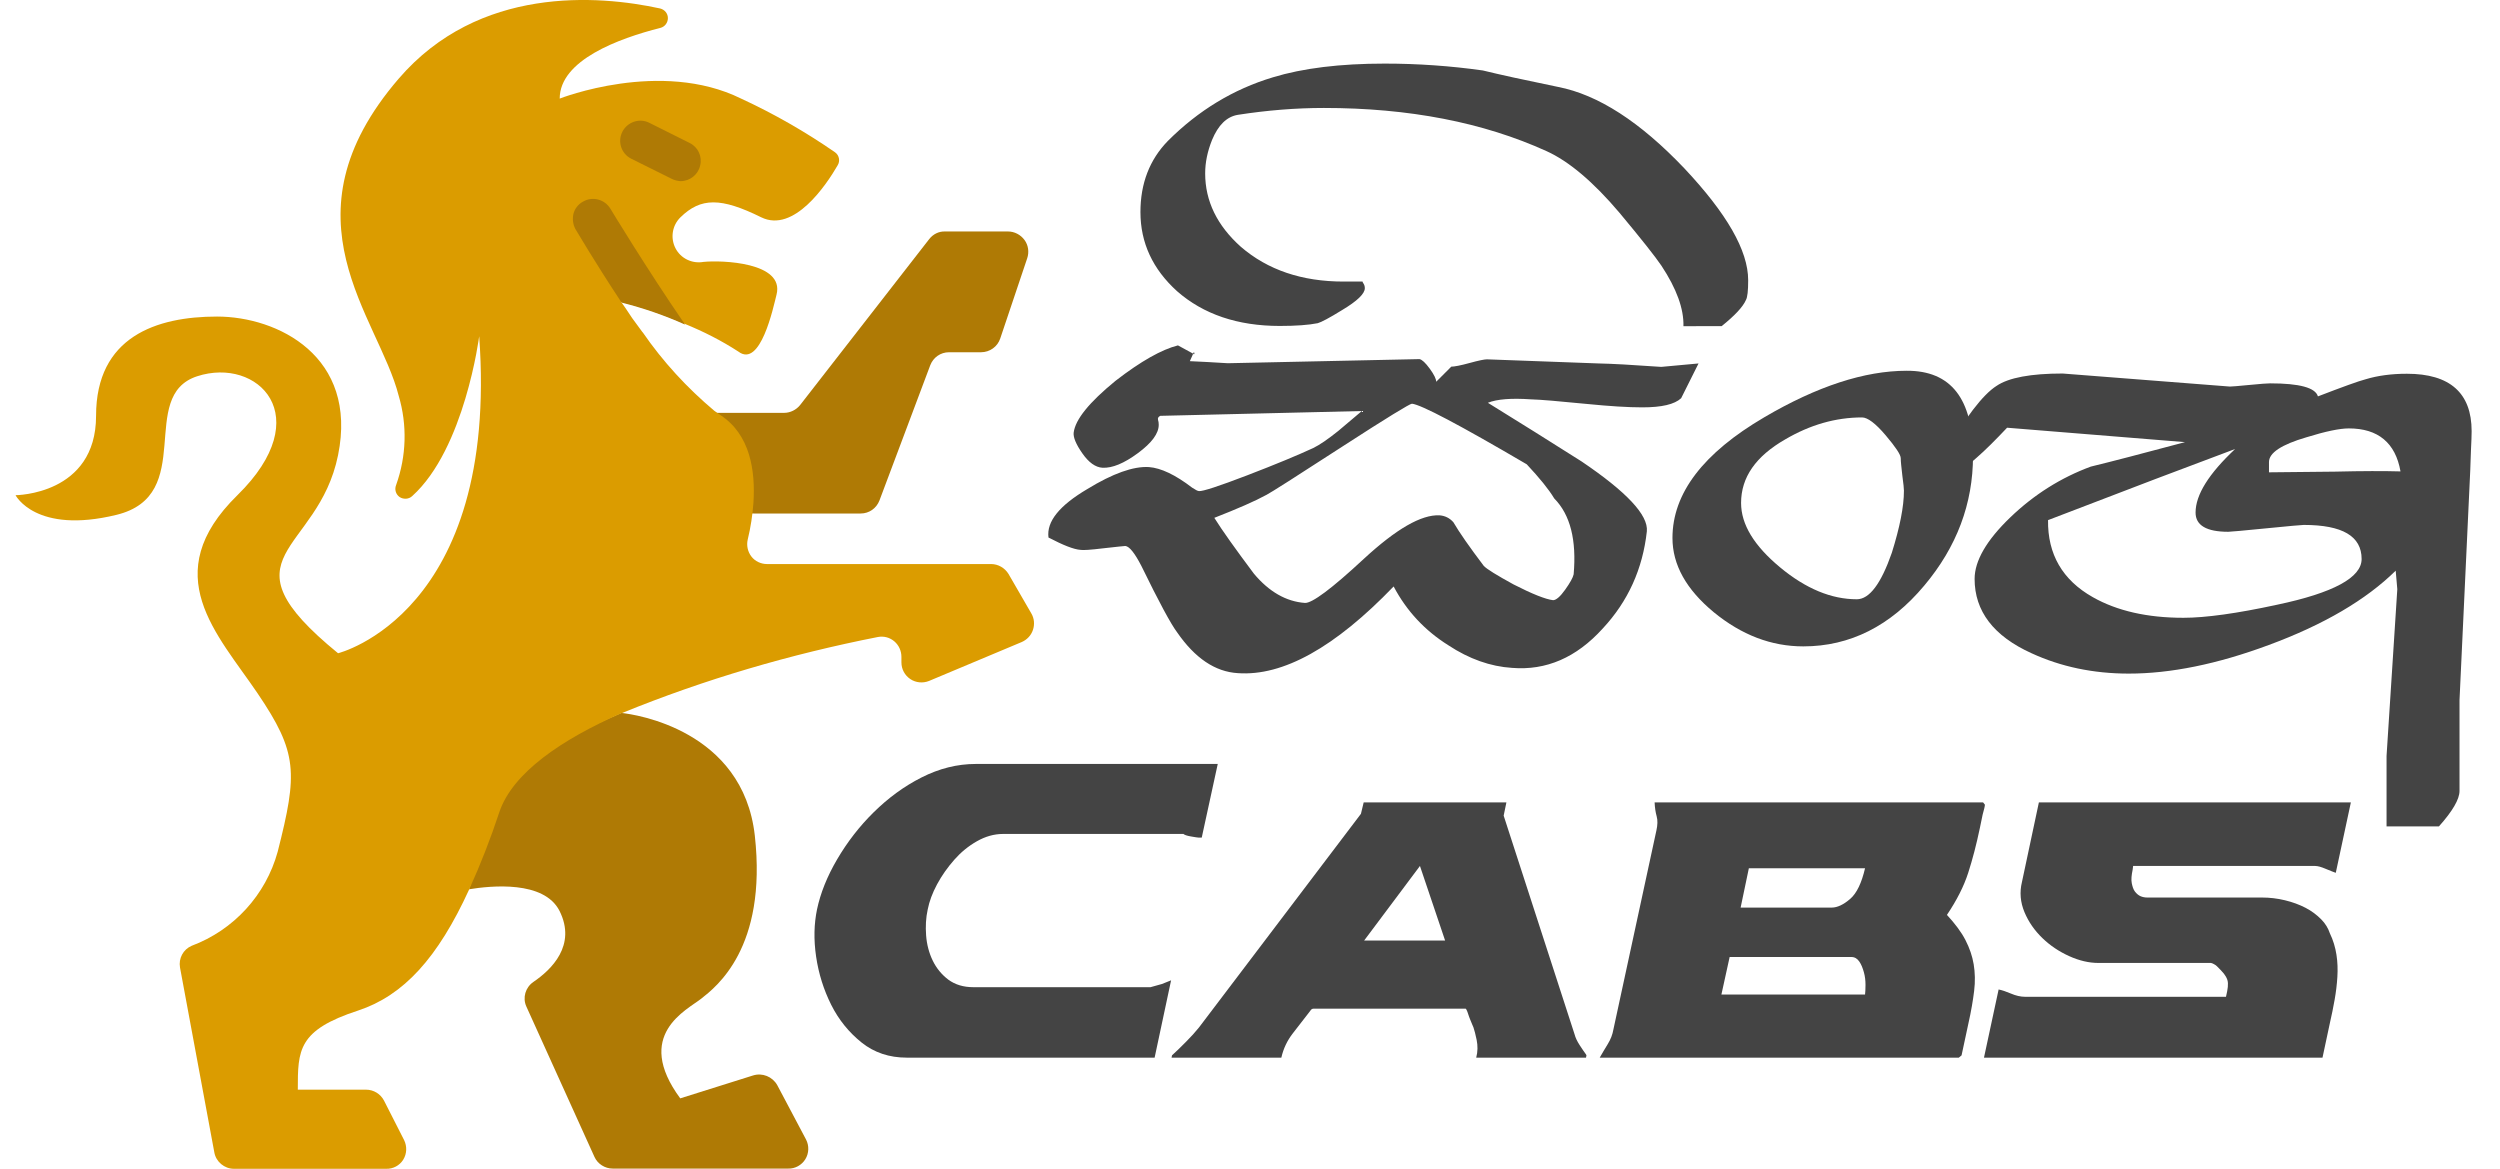 <?xml version="1.0" encoding="utf-8"?>
<!-- Generator: Adobe Illustrator 24.3.0, SVG Export Plug-In . SVG Version: 6.00 Build 0)  -->
<svg version="1.1" id="Layer_1" xmlns="http://www.w3.org/2000/svg" xmlns:xlink="http://www.w3.org/1999/xlink" x="0px" y="0px"
	 viewBox="0 0 1093 511" style="enable-background:new 0 0 1093 511;" xml:space="preserve">
<style type="text/css">
	.st0{fill:#AF7A05;}
	.st1{fill:#DB9C00;}
	.st2{fill:#444444;}
</style>
<path class="st0" d="M311.9,180.5h30.9c2.7,0,5.3-1.3,7-3.4l56.4-72.5c1.7-2.2,4.2-3.5,7-3.4h27.5c2.8,0,5.5,1.4,7.2,3.7
	c1.7,2.3,2.1,5.3,1.2,8L437.3,148c-1.2,3.6-4.6,6-8.4,6h-14c-3.7,0-6.9,2.3-8.2,5.7l-22.2,59.1c-1.3,3.4-4.5,5.7-8.2,5.7h-46.8
	l-3.3-0.1c1-13.9-1.4-29.8-14.4-38.3c-0.9-0.6-1.8-1.2-2.7-1.9L311.9,180.5z"/>
<path class="st0" d="M205,388.8c4.5-9.7-8.7-21-4.4-33.8c5.8-17.3,45-31.7,71-43.3h0.1c5.9,0.6,53.1,7.4,58.3,53.6
	c5.5,49.3-17.1,66.3-23.4,71.3s-29.7,15.8-9.2,43.6l31.8-10c4.1-1.3,8.5,0.5,10.6,4.2l12.6,23.8c1.4,2.7,1.3,6-0.3,8.6
	c-1.6,2.6-4.5,4.2-7.5,4.1h-76.7c-3.4,0-6.6-2-8-5.1L230.1,440c-1.7-3.8-0.4-8.3,3.1-10.7c7.8-5.3,19-16,11.4-31.1
	C237.8,384.9,214.8,387.2,205,388.8z"/>
<path class="st1" d="M42,181.8c0-34.6,26.4-43.4,52.9-43.4c26.4,0,61.7,17.3,52.9,60.6c-8.8,43.4-52.9,43.4,0,86.6
	c0,0,70.5-17.3,61.7-138.6c0,0-6.3,49.2-29.3,69.9c-1.5,1.4-3.8,1.5-5.5,0.4c-1.7-1.2-2.3-3.4-1.5-5.3c4.5-12.6,4.9-26.2,1.1-39
	c-8.8-34.6-52.5-77.6,0-138.6c35-40.7,87.2-36.6,114.3-30.7c2,0.5,3.4,2.2,3.4,4.2s-1.3,3.8-3.3,4.3c-18.2,4.6-44,14.1-44,30.9
	c0,0,44.1-17.4,79.3,0c14.3,6.6,28.1,14.5,41.1,23.5c1.8,1.3,2.3,3.8,1.1,5.7c-4.9,8.5-19.1,29.7-33.4,22.7
	c-17.6-8.7-26.4-8.7-35.3,0c-3.6,3.5-4.5,9-2.2,13.5s7.3,6.9,12.3,6c7.8-0.8,35.5,0.1,31.9,14.3c-1.4,5.5-7,32.3-16.7,24.9
	c-7.4-4.8-15.3-8.8-23.4-12.1c-8.9-4-18.2-7.2-27.7-9.6v-0.1h-0.2c0.7,1,1.3,1.9,2.1,3c0.9,1.4,1.9,2.8,2.8,4.2l4.4,6
	c0,0.1,0.1,0.1,0.2,0.2c8.8,12.8,19.4,24.3,31.3,34.3c1,0.7,1.9,1.3,2.7,1.9c13,8.5,15.3,24.3,14.4,38.3c-0.4,5.4-1.2,10.8-2.5,16.1
	c-0.6,2.6,0,5.3,1.6,7.4c1.6,2.1,4.2,3.3,6.8,3.3h98c3.1,0,6,1.7,7.6,4.3l10,17.3c1.3,2.2,1.5,4.8,0.7,7.2c-0.8,2.4-2.6,4.3-4.9,5.3
	l-40.5,17c-2.7,1.1-5.8,0.8-8.2-0.8c-2.4-1.6-3.9-4.3-3.9-7.3v-2.4c0-2.6-1.1-5.1-3.1-6.8c-2-1.7-4.6-2.4-7.2-1.9
	c-38.1,7.5-75.8,18.5-112,33.3h-0.1c-26.1,11.5-47.6,26-53.4,43.3c-3.8,11.5-8.2,22.8-13.2,33.8c-13.7,29.9-28.6,46.3-48.5,52.9
	c-26.4,8.6-26.4,17.3-26.4,34.6H160c3.4,0,6.4,1.9,7.9,4.8l8.8,17.3c1.3,2.7,1.2,5.9-0.4,8.5c-1.6,2.6-4.5,4.1-7.5,4h-66.5
	c-4.2,0-7.9-3.1-8.6-7.2l-15-80.8c-0.7-4,1.4-7.9,5.1-9.5c18.4-6.9,32.4-22.2,37.6-41.1c8.8-34.6,8.8-43.3-8.8-69.3
	c-17.6-26-44.1-52-8.8-86.6s8.8-60.6-17.6-52s0,52-35.3,60.6s-44.1-8.6-44.1-8.6S42,216.4,42,181.8z"/>
<g>
	<path class="st0" d="M250.7,93.5c0.6-2.3,2.1-4.2,4.1-5.3c4.2-2.5,9.6-1.1,12.1,3.1c0.1,0.2,16.3,26.9,32.2,50
		c0.1,0.2,0.3,0.4,0.4,0.6c-8.9-4-18.2-7.2-27.7-9.6v-0.1h-0.1c-11.9-18-19.7-31.4-20.1-32C250.5,98.2,250.2,95.8,250.7,93.5z"/>
	<path class="st0" d="M293.7,78.2L276,69.4c-4.4-2.2-6.1-7.5-3.9-11.8s7.5-6.1,11.8-3.9l17.6,8.8c3.7,1.8,5.6,5.9,4.6,9.9
		c-0.9,4-4.5,6.8-8.6,6.8C296.2,79.1,294.9,78.8,293.7,78.2z"/>
</g>
<g>
	<path class="st2" d="M735,174.1c-2.9,2.7-8.5,4-17,4c-6.2,0-14.3-0.5-24.3-1.5c-12.2-1.2-20.3-1.9-24.3-2c-8.6-0.6-15-0.1-18.9,1.5
		c13.7,8.5,27.4,17,40.9,25.6c19.7,13.3,29.3,23.5,28.6,30.6c-1.8,16.4-8.2,30.6-19.3,42.5c-11.5,12.7-24.7,18.4-39.6,17.2
		c-9.5-0.6-18.8-3.9-27.9-9.9c-10.2-6.4-18.2-14.9-23.9-25.7c-25.7,26.7-48.4,39.3-68.1,37.9c-10-0.6-18.8-6.6-26.6-17.9
		c-2.7-3.6-7.9-13.2-15.6-29c-2.9-5.6-5.2-8.5-7-8.7c-0.7,0-3.8,0.4-9.5,1c-5.7,0.7-9,0.9-10.1,0.7c-2.9-0.2-7.5-2-14-5.4
		c-0.9-7,4.8-14,17-21.2c11.1-6.8,20.1-10,26.9-9.6c5.3,0.4,11.6,3.4,18.9,9c1.5,1,2.5,1.5,3,1.5c1.5,0.2,8.6-2.1,21.1-6.9
		c12.5-4.8,22.1-8.8,28.8-11.9c2.9-1.4,6.5-3.9,11-7.5c6.2-5.2,9.6-8.1,10.3-8.7l-88.1,2.1c-0.9,0.4-1.2,1-1,1.8
		c0.2,0.6,0.3,1.3,0.3,2.1c0,3.8-3,7.9-9.1,12.4s-11.2,6.6-15.5,6.4c-3.1-0.2-6-2.3-8.8-6.3s-4-7-3.8-9c0.7-5.8,6.8-13.3,18.3-22.7
		c11.1-8.6,20.2-13.7,27.3-15.5l6.6,3.6l0.3,0.3c0.2,0,0.3-0.1,0.3-0.3c0-0.4-0.1-0.6-0.3-0.6c-0.2,0.6-0.8,1.9-1.7,3.9
		c4.7,0.2,10.2,0.5,16.6,0.9l83.8-1.8c1.1,0.2,2.6,1.6,4.5,4.2c1.9,2.6,2.8,4.5,2.8,5.7l6.6-6.6c1.3,0,4-0.5,8-1.6s6.5-1.6,7.6-1.6
		l48.9,1.8c5.5,0.1,14.6,0.6,27.3,1.5l16.3-1.5L735,174.1z M679.5,217.9c-2.4-4-6.4-8.9-12-14.9c-29.5-17.3-46.2-26.1-50.2-26.5
		c-0.9,0-10.9,6.1-29.9,18.4c-20.8,13.5-32,20.6-33.6,21.4c-5.1,2.8-12.7,6.1-22.9,10.1c3.5,5.6,9.3,13.7,17.3,24.4
		c6.6,7.9,14.1,12.2,22.3,12.8c3.1,0.2,11.7-6.2,25.8-19.3c14.1-13,25.1-19.4,33.1-19c2.4,0.2,4.4,1.2,6,3
		c2.7,4.6,7.1,10.9,13.3,19.1c1.3,1.4,5.7,4.1,13,8.1c8.2,4.2,14,6.5,17.3,6.9c1.3,0,3.1-1.5,5.3-4.6s3.4-5.3,3.7-6.7
		C689.3,236.2,686.6,225.1,679.5,217.9z"/>
	<path class="st2" d="M764.3,122.5c0,4.6-0.3,7.5-1,8.7c-1.3,3-4.9,6.8-10.6,11.4H736c0.2-7.6-3-16.4-9.6-26.4
		c-2.7-4-8.8-11.7-18.3-23.1c-11.5-13.6-22.2-22.6-31.9-27c-27.7-12.6-60.2-18.9-97.4-18.9c-12.2,0-24.7,1-37.6,3
		c-4.9,0.8-8.6,4.5-11.3,11c-2,5-3,9.8-3,14.6c0,12.1,5.2,22.8,15.6,32.1c11.7,10.1,26.7,15.2,44.9,15.2c2.7,0,5.4,0,8.3,0
		c0,0.2,0.2,0.6,0.5,1c0.3,0.5,0.5,1.1,0.5,1.9c0,2.4-3.3,5.6-10,9.6c-5.5,3.4-9.1,5.3-10.6,5.7c-4,0.8-9.5,1.2-16.6,1.2
		c-18.4,0-33.4-5.1-44.9-15.2c-10.6-9.6-16-21.1-16-34.6c0-12.5,4-22.9,12-31.1c13.3-13.3,28.6-22.6,45.9-27.8c13.1-4,29.4-6,48.9-6
		c14.4,0,28.7,1,42.9,3c7.3,1.8,18.3,4.2,32.9,7.2c17.5,3.4,35.9,15.3,55.2,35.6C754.9,93.3,764.3,109.5,764.3,122.5z"/>
	<path class="st2" d="M862.6,199.3c0,20.9-7.1,39.8-21.3,56.7c-14.8,17.7-32.5,26.6-52.9,26.6c-14,0-27-5-39.1-14.9
		c-12.1-10-18.1-20.8-18.1-32.5c0-19.5,13.4-37.1,40.2-52.8c23-13.5,43.8-20.3,62.2-20.3C853,162,862.6,174.4,862.6,199.3z
		 M832.4,214.5c0-0.8-0.2-3-0.7-6.6c-0.4-3.6-0.7-6.1-0.7-7.6s-2.2-4.8-6.6-10c-4.4-5.2-7.9-7.8-10.3-7.8c-11.5,0-22.7,3.2-33.6,9.6
		c-12.9,7.4-19.3,16.6-19.3,27.8c0,9.4,5.7,18.7,17,28.1c11.3,9.4,22.5,14,33.6,14c5.5,0,10.6-6.8,15.3-20.3
		C830.6,230.5,832.4,221.5,832.4,214.5z"/>
	<path class="st2" d="M1080,205.5l-4.7,100.6v39.7c0,3.6-3,8.8-9,15.5h-22.9v-30.8l4.7-72.9l-0.7-8.1
		c-12.9,12.7-31.4,23.6-55.5,32.5c-22.6,8.4-43,12.5-61.2,12.5c-15.5,0-29.7-3-42.5-8.9c-16.6-7.5-24.9-18.4-24.9-32.5
		c0-7.9,5.2-16.9,15.6-26.9c10.4-10,22.2-17.4,35.2-22.2c9.1-2.2,22.8-5.8,41.2-10.7l-77.8-6.3c-5.1,5.4-9.5,9.8-13.3,13.1
		c-10.2,9.2-18.5,14.4-24.9,15.8c-1.1-1-1.7-2.2-1.7-3.6c0-2,1.7-4.2,5.2-6.7c3.4-2.5,5.7-4.6,6.8-6.4c9.5-16.5,17.3-26.7,23.3-30.5
		c5.3-3.6,15-5.4,28.9-5.4l73.1,5.7c0.7,0,3.5-0.2,8.5-0.7s8-0.7,9.1-0.7c12.9,0,19.8,1.9,20.9,5.7c10.9-4.2,17.8-6.7,20.9-7.5
		c5.3-1.6,11.3-2.4,18-2.4c18.8,0,28.3,8.4,28.3,25.1c0,1.8-0.1,4.6-0.3,8.5C1080.2,201.2,1080,204,1080,205.5z M1032.5,244.4
		c0-10-8.4-14.9-25.3-14.9c-0.9,0-6.4,0.5-16.5,1.5s-15.6,1.5-16.5,1.5c-9.5,0-14.3-2.8-14.3-8.4c0-7.8,5.8-17,17.3-27.8
		c-19.3,7.2-46.5,17.5-81.8,31.1c-0.2,14.9,6.3,26.2,19.6,33.7c10.6,6,23.8,9,39.6,9c9.7,0,23.4-1.9,40.9-5.7
		C1020.2,259.2,1032.5,252.5,1032.5,244.4z M1049.5,206.1c-2.2-12.5-9.8-18.8-22.6-18.8c-4,0-10.2,1.3-18.6,3.9
		C997.4,194.4,992,198,992,202v4.5c4.2,0,13.8-0.1,28.9-0.3C1032.8,205.9,1042.4,205.9,1049.5,206.1z"/>
</g>
<g>
	<path class="st2" d="M425.6,431.6H503l5-1.4l4-1.6l-7.2,33.8H396.4c-7.6,0-14.2-2.2-19.7-6.6s-10-9.9-13.3-16.5s-5.5-13.6-6.6-21.1
		s-0.9-14.3,0.4-20.6c1.5-7.1,4.4-14.4,8.8-21.9s9.7-14.4,16-20.6s13.2-11.3,20.9-15.2c7.7-3.9,15.6-5.9,23.7-5.9h105.8l-7,32.2H524
		c-0.4,0-1.5-0.2-3.3-0.5s-2.9-0.7-3.3-1.1h-78.8c-4,0-7.8,1.1-11.5,3.2s-7,4.8-9.9,8.1c-2.9,3.3-5.4,6.8-7.5,10.7
		c-2.1,3.9-3.4,7.5-4.1,11c-0.8,3.6-1,7.4-0.7,11.4s1.3,7.7,2.9,11s3.9,6.1,6.8,8.3C417.6,430.5,421.2,431.6,425.6,431.6z"/>
	<path class="st2" d="M518.5,455.5c2.2-2.2,4.1-4.3,5.7-6.3l70.8-93.4l1.2-5h62.4l-1.2,5.8l31,95.6c0.4,1.5,1.1,3,2.2,4.7
		c1.1,1.7,2,3,2.8,4.1l0.2,0.4l-0.2,1h-48c0.7-2.7,0.7-5.2,0.2-7.7s-1-4.3-1.4-5.5c-0.1-0.3-0.3-0.7-0.6-1.4
		c-0.3-0.7-0.6-1.4-0.9-2.2c-0.3-0.8-0.6-1.5-0.8-2.2s-0.4-1.1-0.5-1.4c-0.3-0.7-0.5-1-0.6-1h-66.6c-0.5,0-1,0.3-1.4,1
		c-2.7,3.5-5.2,6.7-7.6,9.8c-2.4,3.1-4.1,6.6-5,10.6h-48l0.2-1C514.3,459.7,516.3,457.7,518.5,455.5z M631.8,411.2l-11-32.6
		l-24.4,32.6H631.8z"/>
	<path class="st2" d="M867,350.8l0.8,1c0,0.5-0.3,2-1,4.4l-1.2,5.8c-1.5,7.2-3.2,13.7-5.1,19.6c-1.9,5.9-5,12-9.3,18.4
		c3.6,3.9,6.3,7.5,8.1,11s3,7,3.6,10.6s0.7,7.5,0.2,11.6s-1.3,8.9-2.5,14.2l-3,14l-1.2,1h-157c1.1-1.9,2.2-3.8,3.5-5.9
		s2.1-4.2,2.5-6.5l18.8-87c0.5-2.3,0.6-4.3,0.1-6.1c-0.5-1.8-0.8-3.8-0.9-6.1H867z M752.6,434.8h62.8c0.1-0.9,0.2-2.3,0.2-4.2
		c0-1.9-0.2-3.7-0.7-5.5s-1.1-3.4-2-4.7c-0.9-1.3-2-2-3.5-2h-53.2L752.6,434.8z M761,396.8h39.8c2.5,0,5.2-1.3,8.1-3.8
		c2.9-2.5,5-7,6.5-13.4h-50.8L761,396.8z"/>
	<path class="st2" d="M879.2,434.4c2.1,0.9,4.2,1.4,6.2,1.4h87.8c0.4-1.7,0.7-3.2,0.8-4.3c0.1-1.1,0.1-2.2-0.2-3.1s-0.8-1.8-1.5-2.7
		c-0.7-0.9-1.8-2-3.1-3.3c-0.3-0.3-0.7-0.6-1.3-0.9s-1-0.5-1.3-0.5h-49.2c-4.1,0-8.4-1-12.8-3c-4.4-2-8.3-4.6-11.7-7.9
		s-6-7-7.8-11.3s-2.2-8.7-1.1-13.2l7.4-34.8h136.4l-6.6,30.8c-0.8-0.3-2.2-0.8-4.3-1.7c-2.1-0.9-3.6-1.3-4.7-1.3h-79.6l-0.2,1.6
		c-0.5,2.4-0.7,4.4-0.4,5.9s0.7,2.8,1.4,3.7c0.7,0.9,1.5,1.6,2.4,2s1.9,0.6,3,0.6H989c3.3,0,6.7,0.4,10,1.2c3.3,0.8,6.3,1.9,9,3.3
		s4.9,3.1,6.8,5c1.9,1.9,3.1,4,3.8,6.1c1.5,3.1,2.4,6.2,2.9,9.4c0.5,3.2,0.6,6.4,0.4,9.7c-0.2,3.3-0.6,6.6-1.2,10
		c-0.6,3.4-1.3,6.8-2.1,10.3l-3.2,15h-148l6.4-29.8C875.3,432.9,877.1,433.5,879.2,434.4z"/>
</g>
</svg>

